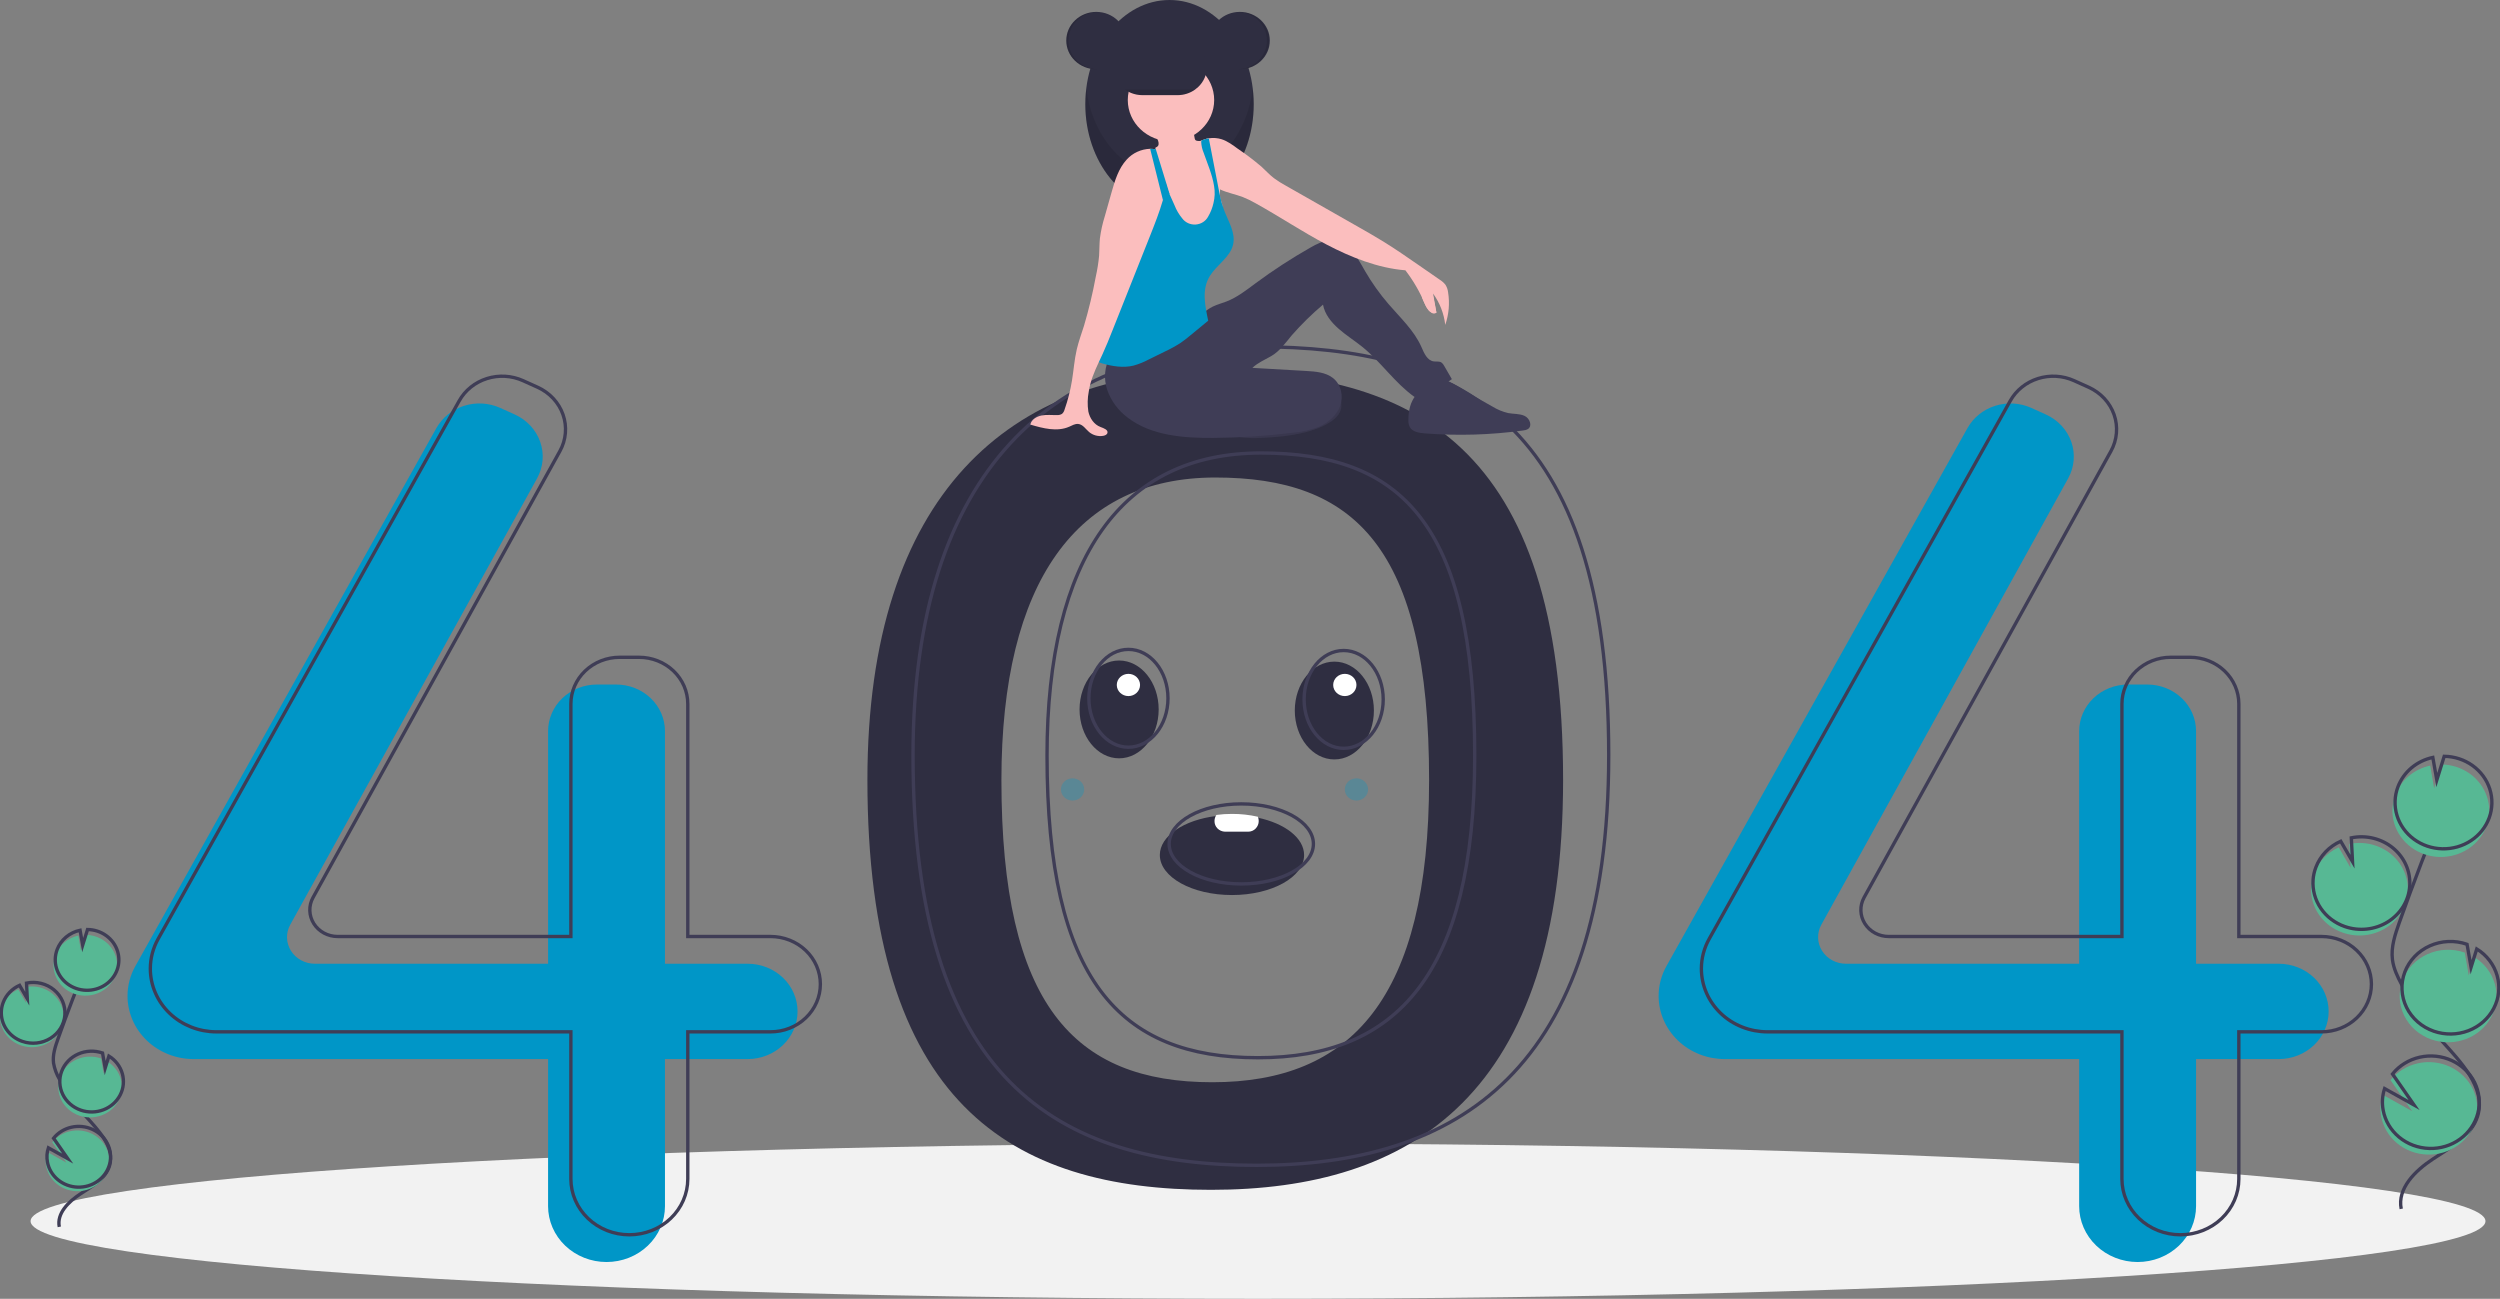<svg width="743" height="386" viewBox="0 0 743 386" fill="none" xmlns="http://www.w3.org/2000/svg">
<rect x="0" y="0" width="743" height="386" fill="#808080" stroke="none"/>
<g clip-path="url(#clip0)">
<path d="M373.884 386C575.355 386 738.679 375.67 738.679 362.927C738.679 350.185 575.355 339.855 373.884 339.855C172.413 339.855 9.089 350.185 9.089 362.927C9.089 375.67 172.413 386 373.884 386Z" fill="#F2F2F2"/>
<path d="M359.903 110.343C300.468 110.343 257.794 146.773 257.794 231.778C257.794 328.116 300.468 353.617 359.903 353.617C419.338 353.617 464.553 325.687 464.553 231.778C464.553 131.392 419.338 110.343 359.903 110.343ZM360.293 321.64C319.127 321.64 297.621 298.566 297.621 231.84C297.621 172.964 320.008 141.916 361.174 141.916C402.34 141.916 424.727 162.31 424.727 231.84C424.727 296.884 401.459 321.64 360.293 321.64Z" fill="#2F2E41"/>
<path d="M222.204 286.423H197.63V217.288C197.63 213.616 196.103 210.095 193.386 207.498C190.668 204.902 186.982 203.443 183.138 203.443H177.38C175.477 203.443 173.592 203.801 171.834 204.497C170.076 205.193 168.478 206.213 167.133 207.498C165.787 208.784 164.719 210.31 163.991 211.99C163.263 213.67 162.888 215.47 162.888 217.288V286.423H93.573C92.147 286.423 90.746 286.071 89.504 285.401C88.263 284.731 87.223 283.766 86.487 282.599C85.751 281.432 85.344 280.104 85.303 278.742C85.263 277.38 85.592 276.031 86.258 274.827L159.62 142.172C160.535 140.518 161.089 138.704 161.25 136.84C161.41 134.976 161.174 133.1 160.555 131.325C159.936 129.551 158.946 127.914 157.647 126.515C156.348 125.116 154.765 123.983 152.995 123.184L148.664 121.23C145.301 119.713 141.457 119.489 137.926 120.605C134.395 121.72 131.448 124.09 129.695 127.223L40.221 287.133C38.697 289.856 37.9 292.896 37.9 295.984V295.984C37.9 298.449 38.408 300.891 39.396 303.169C40.384 305.446 41.831 307.516 43.656 309.259C45.481 311.003 47.647 312.386 50.031 313.329C52.415 314.273 54.971 314.758 57.551 314.758H162.888V358.475C162.888 360.654 163.337 362.812 164.21 364.826C165.083 366.839 166.363 368.669 167.976 370.21C169.589 371.751 171.504 372.974 173.611 373.808C175.719 374.642 177.978 375.071 180.259 375.071H180.259C182.54 375.071 184.799 374.642 186.907 373.808C189.014 372.974 190.929 371.751 192.542 370.21C194.155 368.669 195.435 366.839 196.308 364.826C197.181 362.812 197.63 360.654 197.63 358.475V314.758H222.204C226.137 314.758 229.909 313.266 232.69 310.609C235.471 307.952 237.033 304.348 237.033 300.591V300.591C237.033 296.833 235.471 293.23 232.69 290.573C229.909 287.916 226.137 286.423 222.204 286.423V286.423Z" fill="#0096C7"/>
<path d="M677.244 286.423H652.67V217.288C652.67 213.616 651.143 210.095 648.426 207.498C645.708 204.902 642.022 203.443 638.178 203.443H632.42C630.517 203.443 628.632 203.801 626.874 204.497C625.116 205.193 623.518 206.213 622.173 207.498C620.827 208.784 619.759 210.31 619.031 211.99C618.303 213.67 617.928 215.47 617.928 217.288V286.423H548.613C547.187 286.423 545.786 286.071 544.544 285.401C543.303 284.731 542.263 283.766 541.527 282.599C540.791 281.432 540.384 280.104 540.343 278.742C540.303 277.38 540.632 276.031 541.298 274.827L614.66 142.172C615.575 140.518 616.129 138.704 616.29 136.84C616.45 134.976 616.214 133.1 615.595 131.325C614.976 129.551 613.987 127.914 612.687 126.515C611.388 125.116 609.805 123.983 608.035 123.184L603.704 121.23C600.341 119.713 596.497 119.489 592.966 120.605C589.435 121.72 586.488 124.09 584.735 127.223L495.261 287.133C493.737 289.856 492.94 292.896 492.94 295.984V295.984C492.94 300.963 495.011 305.739 498.696 309.259C502.381 312.78 507.379 314.758 512.591 314.758H617.928V358.475C617.928 362.876 619.758 367.098 623.016 370.21C626.274 373.322 630.692 375.071 635.299 375.071V375.071C639.906 375.071 644.325 373.322 647.582 370.21C650.84 367.098 652.67 362.876 652.67 358.475V314.758H677.244C681.177 314.758 684.949 313.266 687.73 310.609C690.511 307.952 692.073 304.348 692.073 300.591V300.591C692.073 296.833 690.511 293.23 687.73 290.573C684.949 287.916 681.177 286.423 677.244 286.423Z" fill="#0096C7"/>
<path d="M228.983 278.328H204.409V209.193C204.409 207.375 204.034 205.574 203.306 203.894C202.578 202.215 201.51 200.688 200.165 199.403C198.819 198.117 197.221 197.097 195.463 196.401C193.705 195.705 191.82 195.347 189.917 195.347H184.159C180.316 195.347 176.629 196.806 173.912 199.403C171.194 201.999 169.667 205.521 169.667 209.193V278.328H100.352C98.927 278.328 97.525 277.976 96.283 277.306C95.042 276.636 94.002 275.67 93.266 274.503C92.53 273.337 92.123 272.008 92.082 270.646C92.042 269.284 92.371 267.936 93.037 266.731L166.399 134.076C167.314 132.422 167.868 130.608 168.029 128.744C168.189 126.88 167.953 125.004 167.334 123.23C166.715 121.455 165.726 119.819 164.426 118.42C163.127 117.02 161.544 115.887 159.774 115.088L155.443 113.135C152.08 111.617 148.236 111.393 144.705 112.509C141.174 113.624 138.227 115.994 136.474 119.127L47 279.037C45.476 281.761 44.679 284.801 44.679 287.888V287.888C44.679 292.867 46.75 297.643 50.435 301.164C54.12 304.685 59.118 306.663 64.33 306.663H169.667V350.379C169.667 352.558 170.116 354.717 170.989 356.73C171.862 358.744 173.142 360.573 174.755 362.114C176.368 363.655 178.283 364.878 180.39 365.712C182.498 366.546 184.757 366.975 187.038 366.975H187.038C191.645 366.975 196.064 365.227 199.321 362.114C202.579 359.002 204.409 354.781 204.409 350.379V306.663H228.983C230.931 306.663 232.859 306.296 234.658 305.584C236.457 304.872 238.092 303.829 239.469 302.513C240.846 301.197 241.938 299.636 242.683 297.917C243.429 296.198 243.812 294.356 243.812 292.495V292.495C243.812 290.635 243.429 288.792 242.683 287.074C241.938 285.355 240.846 283.793 239.469 282.477C238.092 281.162 236.457 280.118 234.658 279.406C232.859 278.694 230.931 278.328 228.983 278.328V278.328Z" stroke="#3F3D56" stroke-miterlimit="10"/>
<path d="M689.955 278.328H665.381V209.193C665.381 205.521 663.854 201.999 661.136 199.403C658.419 196.806 654.732 195.347 650.889 195.347H645.131C643.228 195.347 641.343 195.705 639.585 196.401C637.827 197.097 636.229 198.117 634.883 199.403C633.538 200.688 632.47 202.215 631.742 203.894C631.013 205.574 630.639 207.375 630.639 209.193V278.328H561.324C559.898 278.328 558.496 277.976 557.255 277.306C556.013 276.636 554.974 275.67 554.238 274.503C553.502 273.337 553.094 272.008 553.054 270.646C553.014 269.284 553.343 267.936 554.009 266.731L627.371 134.076C628.285 132.422 628.84 130.608 629 128.744C629.161 126.88 628.925 125.004 628.306 123.23C627.686 121.455 626.697 119.819 625.398 118.42C624.099 117.02 622.516 115.887 620.745 115.088L616.415 113.135C613.052 111.617 609.207 111.393 605.677 112.509C602.146 113.624 599.199 115.994 597.446 119.127L507.972 279.037C506.448 281.761 505.651 284.801 505.651 287.888C505.651 292.867 507.721 297.643 511.407 301.164C515.092 304.685 520.09 306.663 525.302 306.663H630.639V350.379C630.639 354.781 632.469 359.002 635.727 362.114C638.984 365.227 643.403 366.975 648.01 366.975V366.975C652.617 366.975 657.035 365.227 660.293 362.114C663.551 359.002 665.381 354.781 665.381 350.379V306.663H689.955C691.902 306.663 693.83 306.296 695.63 305.584C697.429 304.872 699.063 303.829 700.44 302.513C701.817 301.197 702.91 299.636 703.655 297.917C704.4 296.198 704.784 294.356 704.784 292.495V292.495C704.784 288.738 703.222 285.134 700.441 282.477C697.66 279.82 693.888 278.328 689.955 278.328V278.328Z" stroke="#3F3D56" stroke-miterlimit="10"/>
<path d="M373.46 103.057C314.025 103.057 271.352 139.487 271.352 224.492C271.352 320.83 314.025 346.331 373.46 346.331C432.895 346.331 478.111 318.401 478.111 224.492C478.111 124.106 432.895 103.057 373.46 103.057ZM373.851 314.354C332.685 314.354 311.178 291.28 311.178 224.554C311.178 165.678 333.565 134.63 374.732 134.63C415.898 134.63 438.285 155.024 438.285 224.554C438.285 289.598 415.017 314.354 373.851 314.354V314.354Z" stroke="#3F3D56" stroke-miterlimit="10"/>
<path d="M325.819 20.582C330.747 20.582 334.741 16.766 334.741 12.058C334.741 7.351 330.747 3.534 325.819 3.534C320.892 3.534 316.897 7.351 316.897 12.058C316.897 16.766 320.892 20.582 325.819 20.582Z" fill="#2F2E41"/>
<path d="M347.58 61.953C361.401 61.953 372.605 48.085 372.605 30.977C372.605 13.869 361.401 0 347.58 0C333.759 0 322.555 13.869 322.555 30.977C322.555 48.085 333.759 61.953 347.58 61.953Z" fill="#2F2E41"/>
<path opacity="0.1" d="M347.58 52.598C335.044 52.598 324.661 41.187 322.839 26.299C322.65 27.852 322.555 29.413 322.555 30.977C322.555 48.085 333.759 61.953 347.58 61.953C361.401 61.953 372.605 48.085 372.605 30.977C372.605 29.413 372.51 27.852 372.321 26.299C370.499 41.187 360.116 52.598 347.58 52.598Z" fill="black"/>
<path d="M398.503 121.693C397.965 123.803 395.648 125.493 393.082 126.673C387.686 129.155 381.031 129.896 374.576 130.145C372.929 130.24 371.277 130.211 369.635 130.058C366.453 129.764 363.468 128.453 361.163 126.337C360.999 126.234 360.864 126.094 360.772 125.928C360.679 125.762 360.633 125.577 360.636 125.389C360.639 125.202 360.691 125.018 360.789 124.855C360.886 124.692 361.026 124.556 361.193 124.458C364.63 120.851 370.365 118.64 376.142 117.048C380.523 115.84 388.162 112.713 392.94 113.135C397.568 113.544 399.181 119.029 398.503 121.693Z" fill="#3F3D56"/>
<path opacity="0.1" d="M398.503 121.693C397.965 123.803 395.648 125.493 393.082 126.673C387.686 129.155 381.031 129.896 374.576 130.145C372.929 130.24 371.277 130.211 369.635 130.058C366.453 129.764 363.468 128.453 361.163 126.337C360.999 126.234 360.864 126.094 360.772 125.928C360.679 125.762 360.633 125.577 360.636 125.389C360.639 125.202 360.691 125.018 360.789 124.855C360.886 124.692 361.026 124.556 361.193 124.458C364.63 120.851 370.365 118.64 376.142 117.048C380.523 115.84 388.162 112.713 392.94 113.135C397.568 113.544 399.181 119.029 398.503 121.693Z" fill="black"/>
<path d="M329.902 105.924C328.255 109.008 327.957 112.59 329.073 115.884C330.208 119.153 332.333 122.026 335.179 124.14C342.16 129.487 351.767 130.222 360.714 130.148C368.555 130.083 376.385 129.57 384.161 128.613C386.767 128.392 389.328 127.824 391.769 126.925C394.689 125.718 397.255 123.504 398.295 120.631C399.334 117.759 398.597 114.241 396.128 112.324C393.958 110.639 390.967 110.407 388.176 110.247L372.21 109.33C373.787 107.805 375.888 106.943 377.809 105.834C380.357 104.363 382.05 101.893 383.904 99.666C386.759 96.406 389.865 93.355 393.197 90.538C393.717 93.385 395.602 95.724 397.822 97.689C400.041 99.654 402.599 101.236 404.906 103.107C410.493 107.638 414.516 113.788 420.391 117.973C424.433 116.958 428.212 115.156 431.49 112.679L429.206 108.727C429.016 108.32 428.72 107.967 428.345 107.701C427.699 107.321 426.866 107.517 426.115 107.41C424.109 107.122 423.233 104.91 422.446 103.123C420.285 98.22 416.147 94.415 412.613 90.303C410.005 87.268 407.692 84.012 405.701 80.576C404.514 78.527 403.427 76.393 401.816 74.628C400.205 72.862 397.948 71.474 395.496 71.469C393.33 71.465 391.332 72.515 389.47 73.572C383.798 76.791 378.34 80.344 373.128 84.209C370.401 86.232 367.691 88.369 364.491 89.609C363.145 90.131 361.725 90.488 360.432 91.124C358.169 92.237 356.451 94.12 354.602 95.791C348.006 101.753 338.976 105.615 329.902 105.924Z" fill="#3F3D56"/>
<path d="M363.287 63.492C363.213 65.314 362.807 67.11 362.088 68.799C361.723 69.642 361.181 70.404 360.495 71.037C359.809 71.671 358.993 72.162 358.099 72.481C356.83 72.806 355.499 72.847 354.21 72.602C353.087 72.49 352.004 72.137 351.042 71.571C349.545 70.587 348.799 68.833 348.527 67.115C348.255 65.4 348.376 63.648 348.202 61.92C348.033 60.525 347.755 59.143 347.371 57.787C347.254 57.336 347.134 56.887 347.016 56.438C346.901 55.989 346.788 55.54 346.683 55.091C346.588 54.669 346.499 54.245 346.422 53.818C346.359 53.459 346.303 53.097 346.261 52.733C346.223 51.654 346.035 50.586 345.702 49.554C345.389 48.886 344.998 48.253 344.536 47.669C344.338 47.398 344.146 47.128 343.97 46.847C343.46 46.118 343.223 45.246 343.298 44.371C343.318 44.236 343.353 44.103 343.4 43.974C343.417 43.925 343.437 43.875 343.459 43.827C343.654 43.776 343.834 43.68 343.982 43.548C344.131 43.416 344.243 43.251 344.309 43.068C344.384 42.675 344.349 42.269 344.207 41.893C344.045 41.368 343.822 40.861 343.543 40.382C343.361 40.066 342.74 39.496 342.736 39.135C342.727 38.407 344.216 37.821 344.819 37.534C346.659 36.654 348.71 36.256 350.764 36.382C352.08 36.467 353.508 36.854 354.234 37.908C354.887 38.858 354.8 40.089 355.079 41.193C355.108 41.353 355.179 41.504 355.285 41.631C355.427 41.755 355.606 41.833 355.797 41.856C356.119 41.917 356.45 41.93 356.776 41.893H356.778C356.865 41.887 356.95 41.875 357.035 41.858C357.543 41.768 358.024 41.57 358.441 41.278C358.711 41.209 358.983 41.153 359.257 41.109C359.268 41.108 359.279 41.106 359.289 41.103C360.38 44.39 360.521 47.914 361.413 51.261C361.855 52.926 362.488 54.571 362.577 56.284C362.584 56.359 362.586 56.436 362.588 56.513C362.601 57.063 362.556 57.619 362.58 58.167C362.588 58.415 362.617 58.661 362.667 58.903C362.764 59.294 362.886 59.678 363.03 60.055L363.037 60.074C363.078 60.194 363.117 60.317 363.15 60.44C363.174 60.529 363.195 60.617 363.213 60.706L363.215 60.712C363.376 61.631 363.4 62.567 363.287 63.492V63.492Z" fill="#FBBEBE"/>
<path d="M348.015 41.995C355.106 41.995 360.854 36.504 360.854 29.729C360.854 22.955 355.106 17.463 348.015 17.463C340.925 17.463 335.177 22.955 335.177 29.729C335.177 36.504 340.925 41.995 348.015 41.995Z" fill="#FBBEBE"/>
<path d="M429.526 96.56C429.154 93.213 427.909 90.01 425.905 87.242C426.238 89.134 426.572 91.025 426.906 92.915C426.491 93.03 426.049 93.027 425.635 92.905C425.222 92.784 424.854 92.55 424.578 92.231C424.037 91.587 423.624 90.853 423.357 90.067C421.898 86.608 419.991 83.337 417.68 80.332C409.506 79.681 401.427 76.444 394.239 72.671C387.049 68.899 380.321 64.377 373.227 60.446C371.997 59.736 370.716 59.111 369.393 58.575C367.173 57.725 364.682 57.284 362.577 56.284C362.436 56.218 362.295 56.147 362.155 56.074C361.68 55.827 361.23 55.538 360.811 55.211C360.584 55.035 360.369 54.847 360.166 54.646C359.116 53.479 358.284 52.148 357.705 50.712C356.576 48.326 356.173 45.446 355.046 43.06C355.564 42.597 356.146 42.205 356.776 41.893H356.778C356.87 41.848 356.961 41.804 357.055 41.762C357.501 41.562 357.965 41.4 358.441 41.278C358.711 41.209 358.983 41.153 359.257 41.11C359.268 41.108 359.279 41.106 359.289 41.103C360.561 40.905 361.864 41.004 363.087 41.39C364.875 41.968 366.383 43.122 367.887 44.214C370.33 45.858 372.673 47.633 374.905 49.532C376.145 50.667 377.277 51.914 378.611 52.945C379.719 53.763 380.888 54.502 382.108 55.159C389.326 59.267 396.544 63.375 403.764 67.481C406.208 68.872 408.653 70.263 411.043 71.735C414.672 73.972 418.172 76.396 421.668 78.818C423.729 80.244 425.789 81.671 427.849 83.099C428.524 83.51 429.117 84.034 429.6 84.645C430.027 85.339 430.292 86.113 430.377 86.913C430.894 90.148 430.602 93.454 429.526 96.56V96.56Z" fill="#FBBEBE"/>
<path d="M366.47 72.716C365.604 76.427 361.679 78.67 359.627 81.93C357.076 85.976 358.116 90.678 359.074 95.312C357.324 96.753 355.574 98.194 353.823 99.635C352.857 100.427 351.891 101.223 350.851 101.923C349.334 102.894 347.749 103.764 346.107 104.526C344.557 105.287 343.008 106.049 341.459 106.811C340.018 107.585 338.492 108.203 336.909 108.653C333.856 109.402 330.613 108.878 327.593 108.011C327.237 107.921 326.894 107.788 326.574 107.614C326.386 107.506 326.222 107.364 326.091 107.196C325.794 106.686 325.685 106.094 325.785 105.518C326.091 100.662 327.334 95.907 328.572 91.188C329.234 88.356 330.124 85.578 331.233 82.878C332.322 80.564 333.573 78.324 334.978 76.171C336.529 73.463 338.367 70.914 340.462 68.564C341.482 67.66 342.341 66.602 343.004 65.433C343.776 63.749 343.478 61.818 343.635 59.984C343.755 58.607 344.137 57.262 344.764 56.016V56.014C345.099 55.343 345.503 54.705 345.97 54.109C346.181 54.579 346.392 55.048 346.603 55.517C346.742 55.824 346.88 56.131 347.016 56.438C347.195 56.833 347.372 57.226 347.547 57.619C348.054 58.745 348.561 59.871 349.066 60.997C349.613 62.414 350.391 63.74 351.373 64.924C351.822 65.531 352.427 66.015 353.131 66.331C353.834 66.647 354.611 66.783 355.386 66.727C356.161 66.67 356.908 66.422 357.552 66.007C358.197 65.593 358.719 65.025 359.065 64.361C359.797 63.12 360.326 61.781 360.636 60.388C361.066 58.692 361.125 56.93 360.81 55.211C360.286 51.901 358.813 48.521 357.742 45.446C357.306 44.421 357.054 43.333 356.996 42.228C356.998 42.104 357.011 41.98 357.035 41.858C357.042 41.827 357.048 41.794 357.055 41.762C357.501 41.562 357.964 41.4 358.441 41.278C358.711 41.209 358.983 41.153 359.257 41.109C360.199 45.983 361.143 50.856 362.088 55.729C362.11 55.843 362.134 55.958 362.155 56.074C362.29 56.772 362.427 57.471 362.58 58.167C362.717 58.799 362.865 59.429 363.03 60.055L363.037 60.074C363.093 60.286 363.152 60.496 363.213 60.706L363.215 60.712C363.383 61.286 363.57 61.855 363.781 62.417C365.06 65.799 367.291 69.205 366.47 72.716Z" fill="#0096C7"/>
<path d="M418.575 124.867C418.535 125.582 418.679 126.295 418.997 126.944C419.8 128.347 421.728 128.666 423.397 128.797C433.142 129.562 442.947 129.277 452.626 127.946C453.151 127.912 453.66 127.761 454.114 127.505C455.49 126.583 454.641 124.337 453.139 123.618C451.636 122.898 449.853 123.072 448.204 122.76C446.566 122.366 445.007 121.72 443.586 120.847C440.243 119.012 436.948 117.098 433.702 115.107C431.769 113.921 429.488 112.656 427.312 113.359C421.416 115.264 418.536 118.791 418.575 124.867Z" fill="#3F3D56"/>
<path d="M346.734 54.831V54.833C346.718 54.92 346.703 55.005 346.683 55.091C346.66 55.232 346.631 55.376 346.603 55.517C346.333 56.837 346.002 58.151 345.622 59.456C344.577 63.063 343.178 66.612 341.79 70.109C338.064 79.485 334.338 88.862 330.611 98.24C329.671 100.601 328.733 102.965 327.665 105.279C327.308 106.05 326.94 106.828 326.574 107.614C325.264 110.427 324.007 113.331 323.589 116.325C323.199 118.295 323.155 120.313 323.456 122.297C323.874 124.26 325.121 126.177 327.073 126.902C328.026 127.258 329.39 127.734 329.129 128.68C328.988 129.2 328.37 129.453 327.815 129.541C327.082 129.652 326.333 129.608 325.62 129.412C324.907 129.216 324.247 128.872 323.689 128.406C322.647 127.522 321.846 126.148 320.46 126C319.5 125.9 318.617 126.449 317.738 126.834C314.151 128.399 309.973 127.304 306.207 126.191C306.502 124.734 308.034 123.774 309.556 123.483C311.077 123.189 312.65 123.397 314.201 123.358C314.698 123.383 315.191 123.262 315.614 123.011C315.992 122.679 316.258 122.245 316.375 121.767C317.375 118.938 318.118 116.032 318.597 113.081C319.098 109.998 319.306 106.867 320.02 103.822C320.575 101.445 321.432 99.144 322.168 96.811C323.59 92.009 324.758 87.141 325.667 82.225C326.127 80.183 326.456 78.117 326.653 76.036C326.777 74.311 326.718 72.577 326.892 70.858C327.184 68.621 327.673 66.411 328.352 64.253C329.018 61.897 329.683 59.543 330.348 57.19C331.334 53.708 332.391 50.091 334.889 47.384C335.757 46.431 336.82 45.658 338.013 45.114C339.206 44.57 340.503 44.266 341.824 44.22C342.32 44.219 342.814 44.27 343.298 44.371C343.378 44.39 343.459 44.409 343.539 44.43C344.066 44.561 344.572 44.761 345.043 45.024C345.813 44.556 346.205 44.721 346.716 45.442C347.164 46.206 347.376 47.075 347.325 47.949C347.369 50.256 347.17 52.562 346.734 54.831Z" fill="#FBBEBE"/>
<path d="M347.58 57.587L347.547 57.619L347.371 57.787L345.622 59.456L344.764 56.016L341.824 44.22C342.32 44.219 342.814 44.27 343.298 44.371C343.319 44.236 343.353 44.103 343.4 43.974L343.539 44.43L344.536 47.669L346.422 53.818L346.734 54.831V54.833L347.58 57.587Z" fill="#0096C7"/>
<path d="M358.682 19.955C358.681 21.047 358.454 22.128 358.015 23.137C357.576 24.145 356.933 25.061 356.123 25.832C355.83 26.113 355.515 26.373 355.183 26.61C353.681 27.691 351.852 28.276 349.971 28.277H339.532C337.225 28.274 335.013 27.396 333.384 25.836C331.754 24.277 330.838 22.163 330.838 19.959C330.838 17.755 331.754 15.641 333.384 14.082C335.013 12.522 337.225 11.644 339.532 11.641H349.971C352.278 11.646 354.489 12.524 356.121 14.082C357.753 15.639 358.674 17.751 358.682 19.955V19.955Z" fill="#2F2E41"/>
<path d="M368.47 20.582C373.398 20.582 377.392 16.766 377.392 12.058C377.392 7.351 373.398 3.534 368.47 3.534C363.543 3.534 359.548 7.351 359.548 12.058C359.548 16.766 363.543 20.582 368.47 20.582Z" fill="#2F2E41"/>
<path opacity="0.1" d="M368.253 3.534C368.143 3.534 368.035 3.538 367.926 3.542C370.234 3.622 372.42 4.555 374.023 6.143C375.626 7.731 376.522 9.852 376.522 12.058C376.522 14.264 375.626 16.385 374.023 17.973C372.42 19.561 370.234 20.494 367.926 20.574C368.035 20.578 368.143 20.582 368.253 20.582C370.619 20.582 372.888 19.684 374.561 18.085C376.235 16.487 377.174 14.319 377.174 12.058C377.174 9.797 376.235 7.629 374.561 6.031C372.888 4.432 370.619 3.534 368.253 3.534V3.534Z" fill="black"/>
<path opacity="0.1" d="M325.82 3.534C325.929 3.534 326.037 3.538 326.146 3.542C323.838 3.622 321.653 4.555 320.049 6.143C318.446 7.731 317.551 9.852 317.551 12.058C317.551 14.264 318.446 16.385 320.049 17.973C321.653 19.561 323.838 20.494 326.146 20.574C326.037 20.578 325.929 20.582 325.82 20.582C323.455 20.58 321.187 19.681 319.516 18.083C317.844 16.484 316.906 14.317 316.906 12.058C316.906 9.799 317.844 7.632 319.516 6.034C321.187 4.435 323.455 3.536 325.82 3.534Z" fill="black"/>
<path opacity="0.1" d="M355.182 26.61C353.681 27.691 351.852 28.276 349.971 28.277H339.531C337.651 28.276 335.822 27.691 334.32 26.61H355.182Z" fill="black"/>
<path d="M422.599 88.372C422.599 88.372 424.848 94.564 426.906 92.915L425.266 84.822L422.599 88.372Z" fill="#FBBEBE"/>
<path d="M696.301 277.195C698.395 277.923 700.639 278.176 702.853 277.934C705.068 277.692 707.193 276.962 709.062 275.801C710.931 274.641 712.492 273.081 713.623 271.246C714.753 269.41 715.422 267.349 715.576 265.225C715.731 263.1 715.367 260.971 714.513 259.003C713.659 257.036 712.338 255.286 710.655 253.889C708.972 252.493 706.972 251.489 704.814 250.957C702.656 250.425 700.397 250.38 698.217 250.824L698.577 257.901L695.073 251.836C691.633 253.38 688.975 256.165 687.684 259.581C687.226 260.777 686.947 262.029 686.856 263.3C686.635 266.282 687.437 269.252 689.142 271.76C690.846 274.267 693.359 276.175 696.301 277.195V277.195Z" fill="#57B894"/>
<path d="M713.643 359.283C712.406 353.264 717.767 347.927 723.063 344.459C728.358 340.991 734.546 337.583 736.353 331.696C738.95 323.237 731.215 315.49 725.194 308.809C720.728 303.851 716.892 298.404 713.767 292.584C712.515 290.25 711.364 287.81 711.034 285.206C710.559 281.456 711.82 277.725 713.091 274.148C717.323 262.233 721.847 250.417 726.665 238.702" stroke="#3F3D56" stroke-miterlimit="10"/>
<path d="M696.893 275.373C698.988 276.101 701.231 276.354 703.446 276.112C705.661 275.87 707.786 275.14 709.655 273.979C711.524 272.818 713.085 271.259 714.216 269.424C715.346 267.588 716.015 265.527 716.169 263.403C716.324 261.278 715.959 259.148 715.105 257.181C714.251 255.214 712.931 253.464 711.248 252.067C709.564 250.671 707.565 249.667 705.407 249.135C703.248 248.603 700.99 248.557 698.81 249.001L699.17 256.079L695.665 250.013C692.225 251.558 689.568 254.343 688.277 257.759C687.819 258.955 687.54 260.207 687.449 261.478C687.228 264.46 688.03 267.43 689.734 269.937C691.439 272.445 693.952 274.353 696.893 275.373V275.373Z" stroke="#3F3D56" stroke-miterlimit="10"/>
<path d="M711.884 236.258C712.706 234.09 714.086 232.156 715.896 230.632C717.707 229.108 719.889 228.044 722.243 227.538L723.428 234.266L725.625 227.2C728.676 227.243 731.633 228.211 734.07 229.965C736.507 231.719 738.298 234.167 739.183 236.956C740.069 239.745 740.004 242.731 738.998 245.483C737.991 248.234 736.096 250.609 733.585 252.264C731.073 253.92 728.077 254.77 725.027 254.692C721.977 254.614 719.032 253.612 716.617 251.83C714.202 250.049 712.443 247.581 711.592 244.782C710.741 241.983 710.843 238.998 711.884 236.258H711.884Z" fill="#57B894"/>
<path d="M712.674 233.828C713.496 231.661 714.876 229.726 716.686 228.202C718.497 226.679 720.68 225.615 723.034 225.108L724.219 231.837L726.416 224.77C729.466 224.813 732.423 225.782 734.86 227.535C737.297 229.289 739.088 231.737 739.974 234.526C740.859 237.315 740.795 240.301 739.788 243.053C738.782 245.805 736.886 248.18 734.375 249.835C731.864 251.49 728.867 252.34 725.817 252.262C722.767 252.184 719.822 251.182 717.408 249.401C714.993 247.62 713.233 245.151 712.382 242.352C711.531 239.553 711.633 236.568 712.674 233.828H712.674Z" stroke="#3F3D56" stroke-miterlimit="10"/>
<path d="M722.668 308.945C725.99 310.096 729.639 310.04 732.921 308.785C736.202 307.531 738.885 305.167 740.46 302.144C742.034 299.121 742.389 295.651 741.457 292.394C740.524 289.137 738.37 286.321 735.405 284.484L733.717 289.915L732.52 283.107C732.508 283.102 732.496 283.097 732.483 283.094C730.706 282.477 728.819 282.2 726.931 282.28C725.042 282.36 723.188 282.795 721.475 283.559C719.762 284.324 718.224 285.404 716.947 286.737C715.671 288.07 714.683 289.63 714.038 291.328C713.393 293.026 713.105 294.829 713.19 296.633C713.275 298.438 713.731 300.209 714.532 301.845C715.333 303.481 716.464 304.95 717.86 306.168C719.256 307.386 720.89 308.33 722.667 308.945H722.668Z" fill="#57B894"/>
<path d="M723.352 306.484C726.675 307.635 730.324 307.579 733.606 306.324C736.887 305.07 739.57 302.706 741.144 299.683C742.719 296.66 743.074 293.19 742.141 289.933C741.209 286.676 739.055 283.86 736.09 282.023L734.402 287.454L733.205 280.646C733.193 280.641 733.181 280.636 733.168 280.633C731.391 280.016 729.504 279.739 727.615 279.819C725.727 279.899 723.873 280.334 722.16 281.099C720.447 281.863 718.908 282.943 717.632 284.276C716.356 285.609 715.368 287.169 714.723 288.867C714.078 290.565 713.79 292.368 713.875 294.172C713.959 295.977 714.415 297.748 715.217 299.384C716.018 301.02 717.149 302.489 718.545 303.707C719.941 304.926 721.575 305.869 723.352 306.484H723.352Z" stroke="#3F3D56" stroke-miterlimit="10"/>
<path d="M707.684 331.781C708.255 334.886 709.926 337.709 712.418 339.777C714.909 341.845 718.069 343.031 721.367 343.137C724.666 343.243 727.902 342.263 730.534 340.36C733.165 338.457 735.032 335.747 735.82 332.686C736.609 329.624 736.272 326.397 734.865 323.544C733.458 320.692 731.068 318.388 728.095 317.02C725.122 315.652 721.746 315.302 718.535 316.029C715.324 316.756 712.472 318.515 710.457 321.013L716.87 330.234L708.108 325.34C707.428 327.423 707.283 329.632 707.684 331.781V331.781Z" fill="#57B894"/>
<path d="M708.277 329.958C708.848 333.064 710.519 335.887 713.011 337.955C715.502 340.023 718.662 341.209 721.96 341.315C725.259 341.421 728.495 340.441 731.126 338.538C733.758 336.635 735.624 333.925 736.413 330.864C737.202 327.802 736.864 324.574 735.458 321.722C734.051 318.87 731.661 316.566 728.688 315.198C725.714 313.829 722.339 313.479 719.128 314.206C715.916 314.933 713.064 316.693 711.05 319.191L717.463 328.412L708.701 323.517C708.021 325.601 707.876 327.81 708.277 329.958V329.958Z" stroke="#3F3D56" stroke-miterlimit="10"/>
<path d="M6.229 310.692C7.606 311.17 9.079 311.336 10.534 311.177C11.989 311.018 13.386 310.539 14.614 309.776C15.842 309.014 16.867 307.989 17.61 306.783C18.353 305.577 18.792 304.223 18.894 302.827C18.995 301.431 18.756 300.032 18.195 298.74C17.634 297.447 16.766 296.297 15.66 295.38C14.554 294.462 13.241 293.803 11.823 293.453C10.405 293.104 8.921 293.074 7.488 293.365L7.725 298.015L5.422 294.03C3.162 295.045 1.416 296.875 0.568 299.119C0.267 299.905 0.084 300.728 0.024 301.563C-0.121 303.522 0.406 305.473 1.526 307.121C2.645 308.768 4.297 310.022 6.229 310.692V310.692Z" fill="#57B894"/>
<path d="M17.623 364.625C16.81 360.67 20.333 357.164 23.812 354.886C27.291 352.607 31.357 350.368 32.544 346.5C34.25 340.942 29.168 335.852 25.212 331.463C22.278 328.205 19.758 324.627 17.705 320.803C16.812 319.3 16.204 317.66 15.909 315.955C15.597 313.492 16.426 311.04 17.26 308.69C20.041 300.862 23.014 293.099 26.179 285.401" stroke="#3F3D56" stroke-miterlimit="10"/>
<path d="M6.619 309.495C7.995 309.973 9.469 310.139 10.924 309.98C12.379 309.821 13.775 309.342 15.003 308.579C16.231 307.817 17.257 306.792 18 305.586C18.742 304.38 19.182 303.026 19.283 301.63C19.385 300.234 19.145 298.835 18.584 297.543C18.023 296.25 17.155 295.1 16.05 294.183C14.944 293.265 13.63 292.606 12.212 292.256C10.794 291.907 9.31 291.877 7.878 292.168L8.115 296.818L5.812 292.833C3.552 293.848 1.806 295.678 0.957 297.922C0.656 298.708 0.473 299.531 0.414 300.366C0.268 302.325 0.795 304.276 1.915 305.924C3.035 307.571 4.686 308.825 6.619 309.495V309.495Z" stroke="#3F3D56" stroke-miterlimit="10"/>
<path d="M16.468 283.795C17.008 282.371 17.914 281.1 19.104 280.099C20.293 279.098 21.727 278.399 23.274 278.066L24.053 282.487L25.496 277.844C27.5 277.873 29.443 278.509 31.044 279.661C32.646 280.813 33.822 282.421 34.404 284.254C34.986 286.087 34.943 288.048 34.282 289.856C33.621 291.664 32.375 293.224 30.726 294.312C29.076 295.4 27.107 295.958 25.103 295.907C23.099 295.855 21.164 295.197 19.578 294.027C17.991 292.857 16.835 291.235 16.276 289.396C15.717 287.557 15.784 285.595 16.468 283.795V283.795Z" fill="#57B894"/>
<path d="M16.987 282.199C17.527 280.775 18.433 279.504 19.623 278.503C20.812 277.502 22.247 276.803 23.793 276.47L24.572 280.891L26.015 276.248C28.019 276.276 29.962 276.912 31.564 278.065C33.165 279.217 34.341 280.825 34.923 282.658C35.505 284.49 35.462 286.452 34.801 288.26C34.14 290.068 32.894 291.628 31.244 292.716C29.595 293.803 27.626 294.362 25.622 294.31C23.618 294.259 21.683 293.601 20.097 292.431C18.51 291.26 17.354 289.638 16.795 287.799C16.236 285.96 16.303 283.999 16.987 282.199V282.199Z" stroke="#3F3D56" stroke-miterlimit="10"/>
<path d="M23.553 331.552C25.735 332.309 28.133 332.271 30.289 331.447C32.445 330.623 34.208 329.07 35.242 327.084C36.277 325.098 36.51 322.818 35.897 320.678C35.285 318.538 33.87 316.688 31.922 315.481L30.812 319.049L30.026 314.576C30.018 314.573 30.01 314.57 30.002 314.568C28.834 314.162 27.594 313.98 26.353 314.032C25.112 314.085 23.894 314.37 22.768 314.873C21.643 315.375 20.632 316.084 19.793 316.96C18.955 317.836 18.305 318.861 17.881 319.977C17.458 321.093 17.268 322.277 17.324 323.463C17.38 324.649 17.68 325.812 18.206 326.887C18.733 327.962 19.476 328.928 20.393 329.728C21.311 330.529 22.384 331.148 23.553 331.552V331.552Z" fill="#57B894"/>
<path d="M24.003 329.935C26.185 330.692 28.583 330.655 30.739 329.831C32.895 329.007 34.658 327.453 35.692 325.467C36.727 323.481 36.96 321.201 36.347 319.061C35.735 316.921 34.32 315.071 32.371 313.864L31.262 317.432L30.476 312.959C30.468 312.956 30.46 312.953 30.452 312.951C29.284 312.546 28.045 312.365 26.805 312.418C25.564 312.471 24.346 312.757 23.222 313.26C20.95 314.275 19.193 316.11 18.338 318.362C17.483 320.615 17.599 323.099 18.662 325.27C19.724 327.44 21.645 329.118 24.003 329.935V329.935Z" stroke="#3F3D56" stroke-miterlimit="10"/>
<path d="M13.708 346.556C14.083 348.596 15.181 350.451 16.819 351.809C18.455 353.168 20.532 353.947 22.699 354.017C24.866 354.087 26.992 353.443 28.721 352.192C30.45 350.942 31.676 349.162 32.194 347.15C32.712 345.139 32.491 343.018 31.567 341.144C30.642 339.27 29.072 337.757 27.119 336.858C25.165 335.959 22.947 335.729 20.837 336.206C18.728 336.684 16.854 337.84 15.53 339.481L19.743 345.539L13.987 342.324C13.54 343.693 13.445 345.144 13.708 346.556V346.556Z" fill="#57B894"/>
<path d="M14.097 345.358C14.473 347.399 15.571 349.254 17.208 350.612C18.845 351.971 20.921 352.75 23.088 352.82C25.255 352.89 27.381 352.245 29.11 350.995C30.839 349.745 32.066 347.965 32.584 345.953C33.102 343.942 32.88 341.821 31.956 339.947C31.032 338.073 29.461 336.559 27.508 335.66C25.555 334.761 23.337 334.531 21.227 335.009C19.117 335.487 17.243 336.643 15.92 338.284L20.133 344.342L14.376 341.127C13.93 342.496 13.834 343.947 14.097 345.358V345.358Z" stroke="#3F3D56" stroke-miterlimit="10"/>
<path d="M332.6 225.374C339.093 225.374 344.357 218.866 344.357 210.839C344.357 202.811 339.093 196.303 332.6 196.303C326.107 196.303 320.844 202.811 320.844 210.839C320.844 218.866 326.107 225.374 332.6 225.374Z" fill="#2F2E41"/>
<path d="M396.569 225.704C403.062 225.704 408.325 219.197 408.325 211.169C408.325 203.141 403.062 196.634 396.569 196.634C390.076 196.634 384.812 203.141 384.812 211.169C384.812 219.197 390.076 225.704 396.569 225.704Z" fill="#2F2E41"/>
<path d="M387.579 254.115C387.579 260.682 377.98 266.007 366.141 266.007C354.301 266.007 344.702 260.682 344.702 254.115C344.702 248.426 351.901 243.669 361.521 242.506C363.052 242.313 364.596 242.218 366.141 242.222C368.729 242.214 371.31 242.48 373.838 243.015C381.873 244.726 387.579 249.054 387.579 254.115Z" fill="#2F2E41"/>
<path d="M335.366 222.071C341.859 222.071 347.123 215.563 347.123 207.535C347.123 199.508 341.859 193 335.366 193C328.873 193 323.61 199.508 323.61 207.535C323.61 215.563 328.873 222.071 335.366 222.071Z" stroke="#3F3D56" stroke-miterlimit="10"/>
<path d="M399.335 222.401C405.828 222.401 411.091 215.893 411.091 207.866C411.091 199.838 405.828 193.33 399.335 193.33C392.842 193.33 387.579 199.838 387.579 207.866C387.579 215.893 392.842 222.401 399.335 222.401Z" stroke="#3F3D56" stroke-miterlimit="10"/>
<path d="M368.907 262.704C380.747 262.704 390.345 257.379 390.345 250.811C390.345 244.243 380.747 238.918 368.907 238.918C357.067 238.918 347.469 244.243 347.469 250.811C347.469 257.379 357.067 262.704 368.907 262.704Z" stroke="#3F3D56" stroke-miterlimit="10"/>
<path d="M374.093 244.006C374.099 244.837 373.772 245.638 373.18 246.247C372.901 246.539 372.561 246.772 372.183 246.932C371.804 247.092 371.395 247.175 370.981 247.177H364.066C363.214 247.149 362.408 246.799 361.825 246.205C361.242 245.611 360.928 244.82 360.954 244.006C360.95 243.362 361.148 242.731 361.521 242.195C363.051 241.989 364.595 241.888 366.14 241.892C368.732 241.883 371.316 242.167 373.837 242.737C374.008 243.14 374.095 243.571 374.093 244.006V244.006Z" fill="white"/>
<path d="M335.366 206.875C337.276 206.875 338.824 205.396 338.824 203.571C338.824 201.747 337.276 200.268 335.366 200.268C333.457 200.268 331.908 201.747 331.908 203.571C331.908 205.396 333.457 206.875 335.366 206.875Z" fill="white"/>
<path d="M399.681 206.875C401.591 206.875 403.139 205.396 403.139 203.571C403.139 201.747 401.591 200.268 399.681 200.268C397.771 200.268 396.223 201.747 396.223 203.571C396.223 205.396 397.771 206.875 399.681 206.875Z" fill="white"/>
<path opacity="0.3" d="M403.138 237.928C405.048 237.928 406.596 236.448 406.596 234.624C406.596 232.8 405.048 231.321 403.138 231.321C401.229 231.321 399.681 232.8 399.681 234.624C399.681 236.448 401.229 237.928 403.138 237.928Z" fill="#0096C7"/>
<path opacity="0.3" d="M318.769 237.928C320.679 237.928 322.227 236.448 322.227 234.624C322.227 232.8 320.679 231.321 318.769 231.321C316.859 231.321 315.311 232.8 315.311 234.624C315.311 236.448 316.859 237.928 318.769 237.928Z" fill="#0096C7"/>
</g>
<defs>
<clipPath id="clip0">
<rect width="743" height="386" fill="white"/>
</clipPath>
</defs>
</svg>
